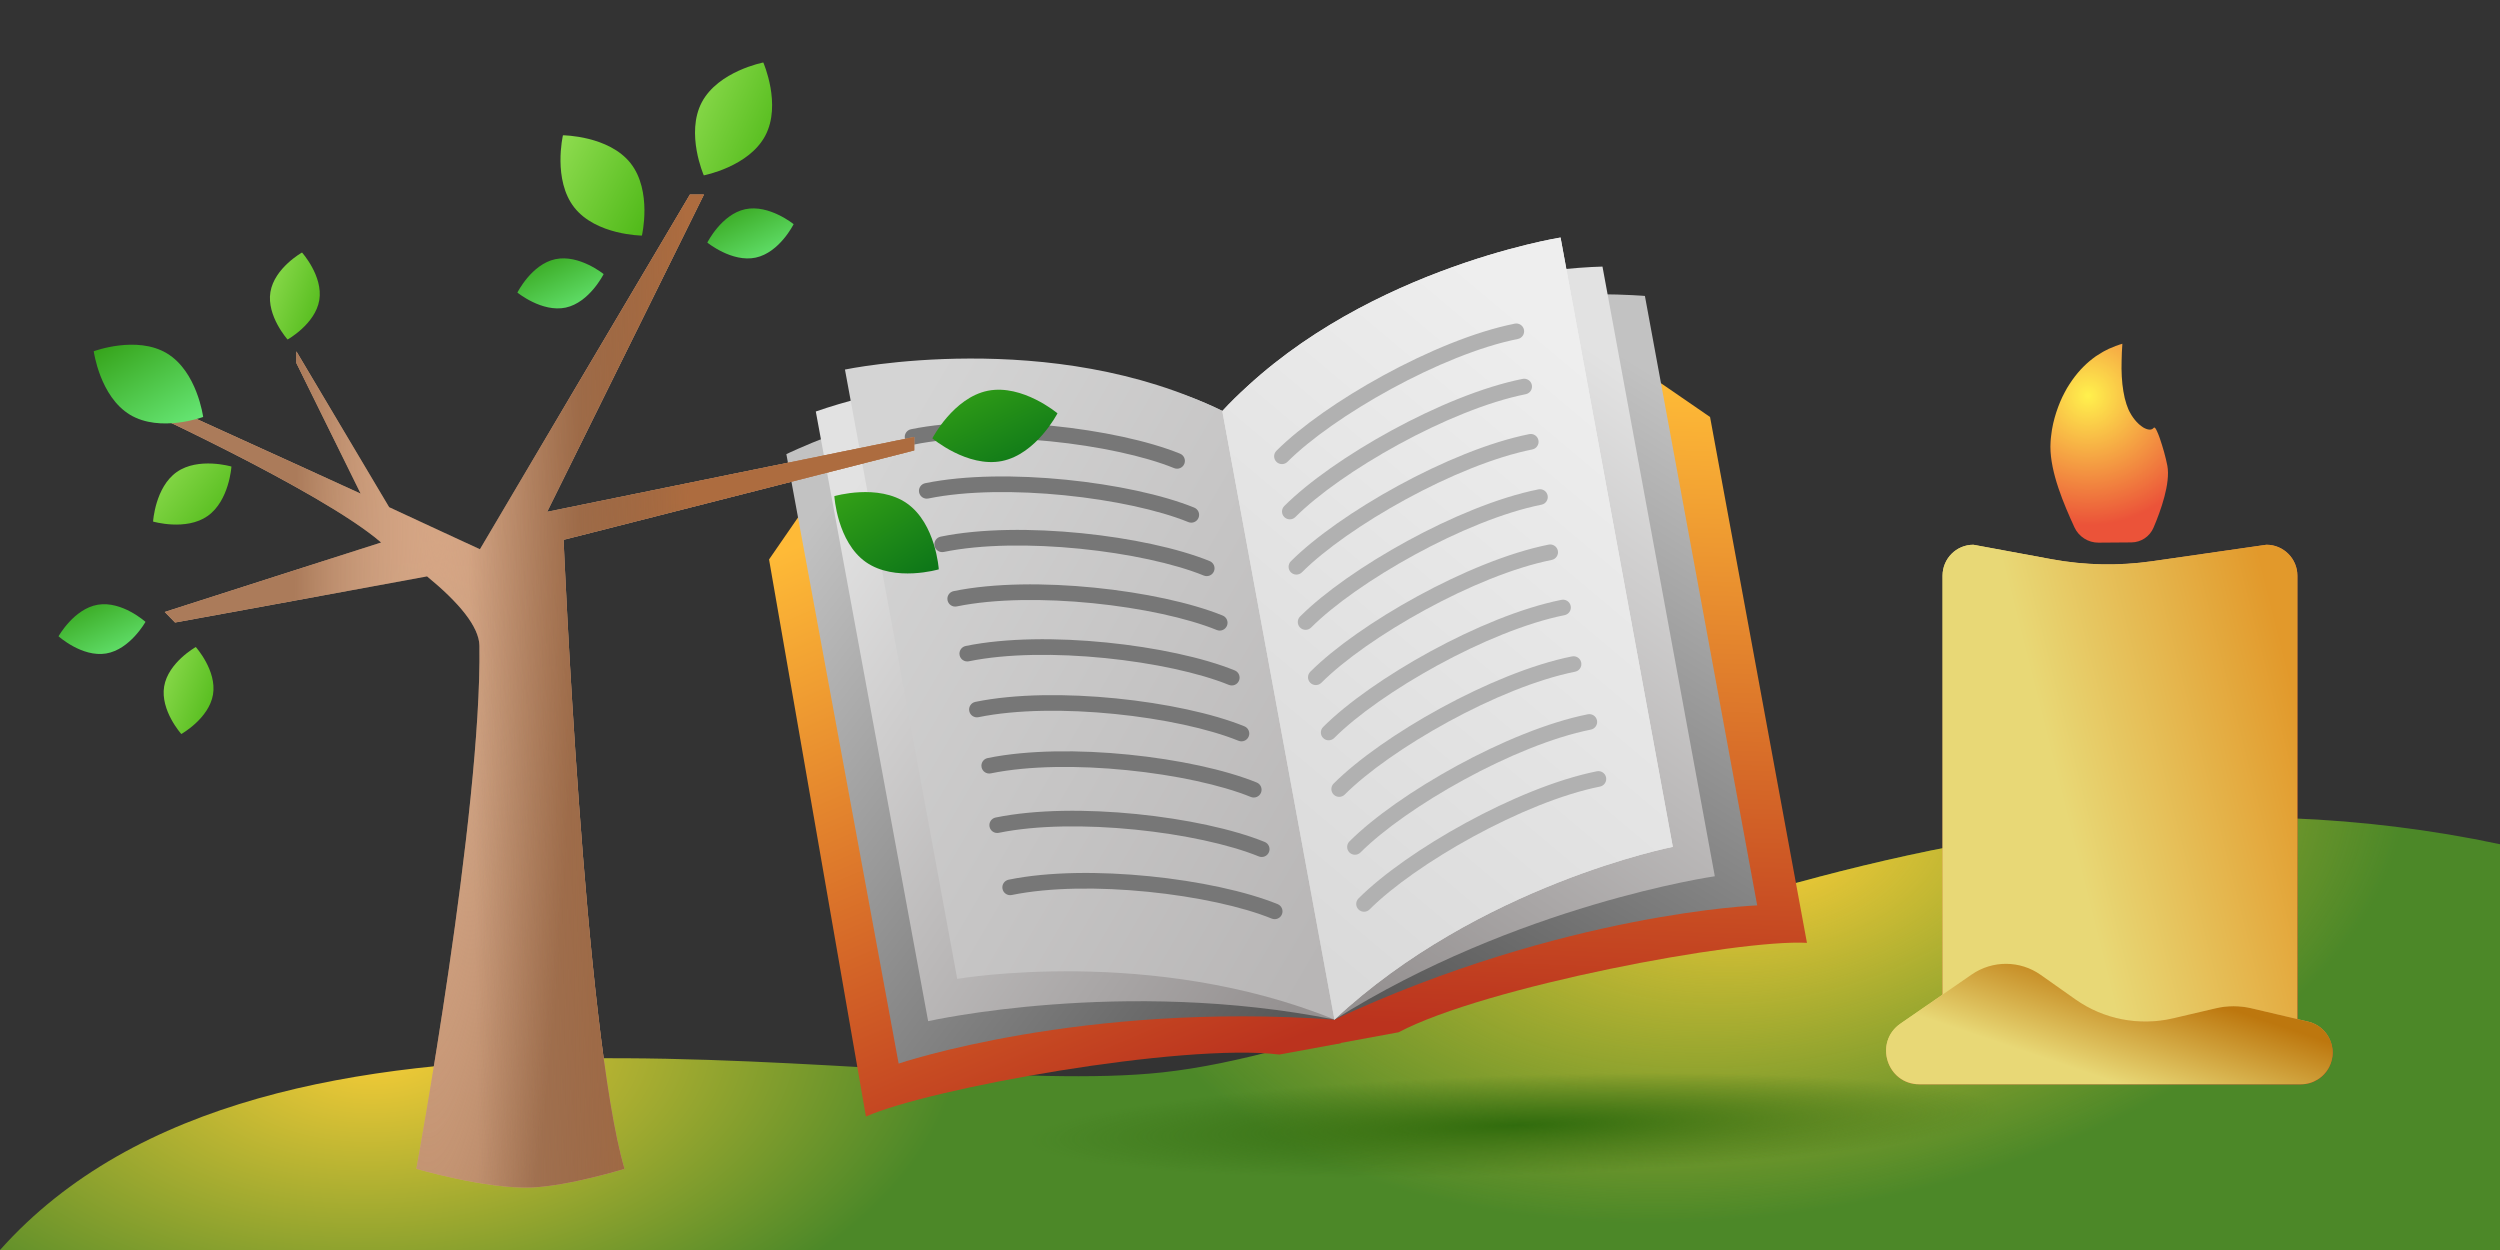 <svg viewBox="0 0 240 120" fill="none" xmlns="http://www.w3.org/2000/svg">
<rect x="0" y="0" width="240" height="120" fill="#333333" stroke="none"/>
<path d="M111.606 102.948C85.959 105.741 25.959 90.894 0 120.001H240V81.044C185.907 69.578 140.357 99.817 111.606 102.948Z" fill="url(#paint0_radial_947_15149)"/>
<path d="M111.606 102.948C85.959 105.741 25.959 90.894 0 120.001H240V81.044C185.907 69.578 140.357 99.817 111.606 102.948Z" fill="url(#paint1_radial_947_15149)"/>
<path d="M111.606 102.948C85.959 105.741 25.959 90.894 0 120.001H240V81.044C185.907 69.578 140.357 99.817 111.606 102.948Z" fill="url(#paint2_radial_947_15149)"/>
<path d="M220.549 99.161H186.485V55.267C186.485 53.629 187.808 52.297 189.446 52.297L196.952 53.685C200.139 54.274 203.392 54.339 206.604 53.879L217.579 52.297C219.217 52.297 220.549 53.629 220.549 55.267V99.161Z" fill="url(#paint3_linear_947_15149)"/>
<path d="M220.549 99.161H186.485V55.267C186.485 53.629 187.808 52.297 189.446 52.297L196.952 53.685C200.139 54.274 203.392 54.339 206.604 53.879L217.579 52.297C219.217 52.297 220.549 53.629 220.549 55.267V99.161Z" fill="url(#paint4_linear_947_15149)"/>
<path d="M207.346 42.088C207.645 42.967 207.895 43.839 208.065 44.702C208.379 46.381 207.435 49.028 206.741 50.65C206.378 51.506 205.547 52.062 204.619 52.071L201.463 52.095C200.471 52.103 199.559 51.522 199.147 50.626C198.122 48.391 196.839 45.388 196.839 42.879C196.839 42.725 196.847 42.572 196.855 42.427C196.863 42.217 196.887 42.015 196.912 41.813C196.936 41.612 196.968 41.418 196.992 41.224C197.057 40.837 197.146 40.466 197.242 40.111C197.444 39.392 197.694 38.73 197.977 38.125C198.049 37.972 198.122 37.827 198.203 37.681C198.283 37.536 198.356 37.391 198.437 37.254C198.606 36.987 198.76 36.729 198.937 36.487C199.276 36.003 199.639 35.575 200.019 35.196C200.204 35.002 200.406 34.833 200.6 34.663C200.793 34.502 200.995 34.348 201.197 34.203C201.407 34.066 201.608 33.937 201.818 33.816C201.915 33.751 202.028 33.703 202.133 33.646C202.238 33.59 202.343 33.533 202.448 33.485C202.658 33.388 202.875 33.299 203.093 33.219L203.352 33.13C203.4 33.114 203.44 33.097 203.481 33.081L203.747 33.001L203.699 33.824C203.682 34.09 203.682 34.364 203.674 34.623C203.666 34.881 203.666 35.147 203.666 35.398C203.666 35.648 203.682 35.898 203.691 36.148C203.715 36.64 203.771 37.108 203.844 37.56C203.916 38.004 204.013 38.424 204.142 38.811C204.199 38.973 204.255 39.134 204.32 39.279C204.344 39.344 204.376 39.4 204.401 39.457L204.489 39.618C204.538 39.699 204.578 39.78 204.627 39.86C204.82 40.167 205.038 40.433 205.264 40.651C205.369 40.756 205.49 40.853 205.595 40.926C205.643 40.966 205.7 41.006 205.756 41.039L205.91 41.119C206.12 41.216 206.297 41.257 206.442 41.24C206.588 41.224 206.693 41.152 206.765 41.063C206.806 41.022 206.846 41.039 206.902 41.095C206.951 41.152 207.015 41.264 207.088 41.434C207.169 41.603 207.249 41.821 207.346 42.088Z" fill="url(#paint5_radial_947_15149)"/>
<path d="M184.268 104.093C181.131 104.093 179.87 100.046 182.453 98.264L189.288 93.55C191.284 92.174 193.926 92.189 195.906 93.587L199.241 95.941C201.961 97.861 205.374 98.523 208.615 97.761L212.716 96.796C213.841 96.531 215.013 96.531 216.138 96.796L221.583 98.077C223.499 98.528 224.492 100.648 223.612 102.408C223.095 103.441 222.04 104.093 220.885 104.093H184.268Z" fill="url(#paint6_linear_947_15149)"/>
<path d="M184.268 104.093C181.131 104.093 179.87 100.046 182.453 98.264L189.288 93.55C191.284 92.174 193.926 92.189 195.906 93.587L199.241 95.941C201.961 97.861 205.374 98.523 208.615 97.761L212.716 96.796C213.841 96.531 215.013 96.531 216.138 96.796L221.583 98.077C223.499 98.528 224.492 100.648 223.612 102.408C223.095 103.441 222.04 104.093 220.885 104.093H184.268Z" fill="url(#paint7_linear_947_15149)"/>
<path d="M83.13 107.189L73.829 53.707L83.942 39.046L86.378 36.822C98.194 36.804 108.701 39.037 118.111 42.522L128.729 100.149L122.825 101.237C113.482 100.102 89.127 104.501 83.13 107.189Z" fill="url(#paint8_linear_947_15149)"/>
<path d="M173.467 90.514L164.166 40.032L149.492 29.938L146.424 28.728C135.377 32.923 125.286 35.951 117.737 42.56L128.354 100.188L134.258 99.1C142.583 94.71 166.906 90.139 173.467 90.514Z" fill="url(#paint9_linear_947_15149)"/>
<path d="M75.49 43.596C75.49 43.596 100.924 31.302 117.349 39.479L128.11 97.886C103.816 96.147 86.27 102.104 86.27 102.104L75.49 43.596C75.486 43.597 75.487 43.596 75.49 43.596Z" fill="url(#paint10_linear_947_15149)"/>
<path d="M157.911 28.41C157.911 28.41 129.766 25.988 117.334 39.481L128.096 97.888C150.175 87.605 168.691 86.918 168.691 86.918L157.911 28.41C157.916 28.409 157.914 28.409 157.911 28.41Z" fill="url(#paint11_linear_947_15149)"/>
<path d="M78.317 39.504C78.317 39.504 100.957 31.276 117.386 39.456L128.152 97.885C107.774 93.822 89.102 98.033 89.102 98.033L78.317 39.504C78.313 39.505 78.314 39.503 78.317 39.504Z" fill="url(#paint12_linear_947_15149)"/>
<path d="M153.838 25.592C153.838 25.592 129.753 25.973 117.317 39.471L128.083 97.9C145.675 86.841 164.622 84.121 164.622 84.121L153.838 25.592C153.843 25.591 153.84 25.59 153.838 25.592Z" fill="url(#paint13_linear_947_15149)"/>
<path d="M81.116 35.477C81.116 35.477 100.96 31.32 117.394 39.492L128.153 97.888C110.576 90.741 91.894 93.974 91.894 93.974L81.116 35.477C81.111 35.479 81.113 35.477 81.116 35.477Z" fill="url(#paint14_linear_947_15149)"/>
<path d="M149.812 22.803C149.812 22.803 129.789 25.991 117.347 39.484L128.107 97.879C141.982 84.937 160.59 81.299 160.59 81.299L149.812 22.803C149.817 22.803 149.815 22.802 149.812 22.803Z" fill="url(#paint15_linear_947_15149)"/>
<path d="M149.812 22.803C149.812 22.803 129.789 25.991 117.347 39.484L128.107 97.879C141.982 84.937 160.59 81.299 160.59 81.299L149.812 22.803C149.817 22.803 149.815 22.802 149.812 22.803Z" fill="url(#paint16_linear_947_15149)"/>
<path fill-rule="evenodd" clip-rule="evenodd" d="M146.302 31.658C146.383 32.064 146.12 32.459 145.714 32.541C142.066 33.27 137.641 35.108 133.551 37.339C129.459 39.57 125.777 42.155 123.597 44.335C123.304 44.628 122.829 44.628 122.536 44.335C122.243 44.042 122.243 43.568 122.536 43.275C124.856 40.955 128.674 38.29 132.832 36.022C136.992 33.753 141.567 31.84 145.419 31.07C145.826 30.988 146.221 31.252 146.302 31.658Z" fill="#B1B1B1"/>
<path fill-rule="evenodd" clip-rule="evenodd" d="M86.87 42.092C86.953 42.498 87.35 42.76 87.755 42.676C91.399 41.93 96.191 41.902 100.827 42.366C105.464 42.831 109.862 43.781 112.718 44.941C113.102 45.097 113.54 44.912 113.695 44.529C113.851 44.145 113.667 43.707 113.283 43.551C110.244 42.317 105.69 41.346 100.976 40.874C96.262 40.401 91.303 40.419 87.454 41.207C87.049 41.29 86.787 41.687 86.87 42.092Z" fill="#777777"/>
<path fill-rule="evenodd" clip-rule="evenodd" d="M147.058 36.961C147.139 37.367 146.876 37.762 146.47 37.843C142.822 38.573 138.397 40.41 134.307 42.641C130.215 44.873 126.533 47.458 124.353 49.638C124.06 49.931 123.585 49.931 123.292 49.638C122.999 49.345 122.999 48.87 123.292 48.578C125.612 46.258 129.43 43.593 133.588 41.324C137.748 39.055 142.323 37.143 146.175 36.372C146.582 36.291 146.977 36.555 147.058 36.961Z" fill="#B1B1B1"/>
<path fill-rule="evenodd" clip-rule="evenodd" d="M88.235 47.272C88.318 47.678 88.714 47.94 89.12 47.856C92.764 47.11 97.556 47.082 102.191 47.546C106.829 48.011 111.226 48.96 114.083 50.121C114.467 50.277 114.904 50.092 115.06 49.709C115.216 49.325 115.031 48.887 114.647 48.731C111.608 47.496 107.055 46.526 102.341 46.054C97.626 45.581 92.668 45.598 88.819 46.387C88.413 46.47 88.152 46.866 88.235 47.272Z" fill="#777777"/>
<path fill-rule="evenodd" clip-rule="evenodd" d="M147.69 42.265C147.771 42.671 147.508 43.066 147.102 43.147C143.454 43.877 139.029 45.714 134.939 47.945C130.848 50.177 127.165 52.762 124.985 54.942C124.692 55.235 124.217 55.235 123.924 54.942C123.632 54.649 123.632 54.174 123.924 53.881C126.244 51.562 130.062 48.897 134.221 46.628C138.38 44.359 142.955 42.447 146.808 41.676C147.214 41.595 147.609 41.858 147.69 42.265Z" fill="#B1B1B1"/>
<path fill-rule="evenodd" clip-rule="evenodd" d="M89.715 52.404C89.799 52.809 90.195 53.071 90.601 52.988C94.245 52.241 99.036 52.213 103.672 52.678C108.309 53.142 112.707 54.092 115.563 55.252C115.947 55.408 116.385 55.224 116.541 54.84C116.697 54.456 116.512 54.019 116.128 53.863C113.089 52.628 108.535 51.658 103.822 51.185C99.107 50.713 94.149 50.73 90.3 51.518C89.894 51.602 89.632 51.998 89.715 52.404Z" fill="#777777"/>
<path fill-rule="evenodd" clip-rule="evenodd" d="M148.572 47.567C148.654 47.974 148.39 48.369 147.984 48.45C144.337 49.179 139.911 51.017 135.821 53.248C131.73 55.48 128.048 58.065 125.867 60.245C125.574 60.538 125.1 60.538 124.807 60.245C124.514 59.952 124.514 59.477 124.807 59.184C127.126 56.864 130.944 54.199 135.103 51.931C139.263 49.662 143.837 47.749 147.69 46.979C148.096 46.898 148.491 47.161 148.572 47.567Z" fill="#B1B1B1"/>
<path fill-rule="evenodd" clip-rule="evenodd" d="M90.964 57.633C91.047 58.039 91.443 58.3 91.849 58.217C95.493 57.471 100.285 57.443 104.921 57.907C109.558 58.372 113.955 59.321 116.812 60.482C117.196 60.638 117.633 60.453 117.789 60.069C117.945 59.686 117.76 59.248 117.377 59.092C114.337 57.857 109.784 56.887 105.07 56.415C100.355 55.942 95.397 55.959 91.548 56.748C91.142 56.831 90.881 57.227 90.964 57.633Z" fill="#777777"/>
<path fill-rule="evenodd" clip-rule="evenodd" d="M149.554 52.871C149.635 53.277 149.372 53.672 148.966 53.754C145.318 54.483 140.893 56.321 136.803 58.552C132.711 60.783 129.029 63.368 126.849 65.549C126.556 65.841 126.081 65.841 125.788 65.549C125.495 65.256 125.495 64.781 125.788 64.488C128.108 62.168 131.926 59.503 136.084 57.235C140.244 54.966 144.819 53.053 148.671 52.283C149.078 52.202 149.473 52.465 149.554 52.871Z" fill="#B1B1B1"/>
<path fill-rule="evenodd" clip-rule="evenodd" d="M92.122 62.9C92.205 63.306 92.602 63.567 93.008 63.484C96.651 62.737 101.443 62.709 106.079 63.174C110.716 63.639 115.114 64.588 117.97 65.749C118.354 65.905 118.792 65.72 118.947 65.336C119.103 64.952 118.919 64.515 118.535 64.359C115.496 63.124 110.942 62.154 106.229 61.681C101.514 61.209 96.555 61.226 92.707 62.014C92.301 62.098 92.039 62.494 92.122 62.9Z" fill="#777777"/>
<path fill-rule="evenodd" clip-rule="evenodd" d="M150.787 58.173C150.868 58.579 150.604 58.974 150.198 59.055C146.551 59.785 142.125 61.622 138.035 63.853C133.944 66.085 130.262 68.67 128.082 70.85C127.789 71.143 127.314 71.143 127.021 70.85C126.728 70.557 126.728 70.082 127.021 69.79C129.341 67.47 133.158 64.805 137.317 62.536C141.477 60.267 146.051 58.355 149.904 57.584C150.31 57.503 150.705 57.767 150.787 58.173Z" fill="#B1B1B1"/>
<path fill-rule="evenodd" clip-rule="evenodd" d="M93.05 68.266C93.133 68.671 93.529 68.933 93.935 68.85C97.579 68.103 102.37 68.075 107.006 68.54C111.643 69.004 116.041 69.954 118.898 71.115C119.281 71.27 119.719 71.086 119.875 70.702C120.031 70.318 119.846 69.881 119.462 69.725C116.423 68.49 111.869 67.52 107.156 67.047C102.441 66.575 97.483 66.592 93.634 67.38C93.228 67.463 92.966 67.86 93.05 68.266Z" fill="#777777"/>
<path fill-rule="evenodd" clip-rule="evenodd" d="M151.797 63.603C151.879 64.009 151.615 64.404 151.209 64.485C147.562 65.215 143.136 67.052 139.046 69.283C134.955 71.515 131.273 74.1 129.092 76.28C128.799 76.573 128.325 76.573 128.032 76.28C127.739 75.987 127.739 75.513 128.032 75.22C130.351 72.9 134.169 70.235 138.328 67.966C142.488 65.698 147.062 63.785 150.915 63.014C151.321 62.933 151.716 63.197 151.797 63.603Z" fill="#B1B1B1"/>
<path fill-rule="evenodd" clip-rule="evenodd" d="M94.231 73.66C94.314 74.065 94.71 74.327 95.116 74.244C98.76 73.497 103.551 73.469 108.187 73.934C112.824 74.398 117.222 75.348 120.079 76.508C120.462 76.664 120.9 76.48 121.056 76.096C121.212 75.712 121.027 75.275 120.643 75.119C117.604 73.884 113.05 72.914 108.337 72.441C103.622 71.969 98.664 71.986 94.815 72.774C94.409 72.858 94.147 73.254 94.231 73.66Z" fill="#777777"/>
<path fill-rule="evenodd" clip-rule="evenodd" d="M153.312 69.159C153.393 69.565 153.13 69.96 152.723 70.042C149.076 70.771 144.651 72.609 140.56 74.84C136.469 77.071 132.787 79.656 130.607 81.837C130.314 82.129 129.839 82.129 129.546 81.837C129.253 81.544 129.253 81.069 129.546 80.776C131.866 78.456 135.684 75.791 139.842 73.523C144.002 71.254 148.577 69.341 152.429 68.571C152.835 68.49 153.231 68.753 153.312 69.159Z" fill="#B1B1B1"/>
<path fill-rule="evenodd" clip-rule="evenodd" d="M154.183 74.631C154.264 75.037 154.001 75.432 153.594 75.513C149.947 76.243 145.522 78.08 141.431 80.311C137.34 82.543 133.658 85.128 131.478 87.308C131.185 87.601 130.71 87.601 130.417 87.308C130.124 87.015 130.124 86.54 130.417 86.248C132.737 83.928 136.555 81.263 140.713 78.995C144.873 76.726 149.448 74.813 153.3 74.043C153.706 73.961 154.102 74.225 154.183 74.631Z" fill="#B1B1B1"/>
<path fill-rule="evenodd" clip-rule="evenodd" d="M94.996 79.367C95.079 79.773 95.475 80.034 95.881 79.951C99.525 79.205 104.316 79.176 108.952 79.641C113.589 80.106 117.987 81.055 120.844 82.216C121.227 82.372 121.665 82.187 121.821 81.803C121.977 81.419 121.792 80.982 121.408 80.826C118.369 79.591 113.815 78.621 109.102 78.148C104.387 77.676 99.429 77.693 95.58 78.482C95.174 78.565 94.912 78.961 94.996 79.367Z" fill="#777777"/>
<path fill-rule="evenodd" clip-rule="evenodd" d="M96.241 85.337C96.324 85.743 96.72 86.004 97.126 85.921C100.77 85.174 105.562 85.146 110.197 85.611C114.835 86.076 119.232 87.025 122.089 88.186C122.473 88.341 122.91 88.157 123.066 87.773C123.222 87.389 123.037 86.952 122.653 86.796C119.614 85.561 115.06 84.591 110.347 84.118C105.632 83.646 100.674 83.663 96.825 84.451C96.419 84.535 96.158 84.931 96.241 85.337Z" fill="#777777"/>
<path d="M87.767 43.24V41.95L52.527 49.135L67.574 18.681H66.233L46.074 52.728L37.358 48.691L28.451 33.728V34.852L34.625 47.388L11.749 36.983V38.397C11.749 38.397 30.687 46.982 36.591 52.08L15.815 58.749L16.806 59.762C16.806 59.762 35.414 56.354 40.997 55.335C44.037 57.83 45.999 60.149 46.026 61.996C46.262 77.859 39.97 112.207 39.97 112.207C39.97 112.207 46.639 114.159 51.001 114C54.563 113.87 59.951 112.207 59.951 112.207C56.083 99.063 54.105 51.822 54.105 51.822L87.767 43.24Z" fill="url(#paint17_radial_947_15149)"/>
<path d="M87.767 43.24V41.95L52.527 49.135L67.574 18.681H66.233L46.074 52.728L37.358 48.691L28.451 33.728V34.852L34.625 47.388L11.749 36.983V38.397C11.749 38.397 30.687 46.982 36.591 52.08L15.815 58.749L16.806 59.762C16.806 59.762 35.414 56.354 40.997 55.335C44.037 57.83 45.999 60.149 46.026 61.996C46.262 77.859 39.97 112.207 39.97 112.207C39.97 112.207 46.639 114.159 51.001 114C54.563 113.87 59.951 112.207 59.951 112.207C56.083 99.063 54.105 51.822 54.105 51.822L87.767 43.24Z" fill="url(#paint18_radial_947_15149)"/>
<path d="M87.767 43.24V41.95L52.527 49.135L67.574 18.681H66.233L46.074 52.728L37.358 48.691L28.451 33.728V34.852L34.625 47.388L11.749 36.983V38.397C11.749 38.397 30.687 46.982 36.591 52.08L15.815 58.749L16.806 59.762C16.806 59.762 35.414 56.354 40.997 55.335C44.037 57.83 45.999 60.149 46.026 61.996C46.262 77.859 39.97 112.207 39.97 112.207C39.97 112.207 46.639 114.159 51.001 114C54.563 113.87 59.951 112.207 59.951 112.207C56.083 99.063 54.105 51.822 54.105 51.822L87.767 43.24Z" fill="url(#paint19_linear_947_15149)"/>
<path d="M61.623 22.616C61.623 22.616 62.631 18.334 60.537 15.67C58.443 13.017 54.043 12.988 54.043 12.988C54.043 12.988 53.049 17.27 55.137 19.925C57.233 22.581 61.623 22.616 61.623 22.616Z" fill="url(#paint20_linear_947_15149)"/>
<path d="M73.468 13.023C75.048 10.034 73.277 5.999 73.277 5.999C73.277 5.999 68.966 6.827 67.374 9.816C65.802 12.81 67.565 16.834 67.565 16.834C67.565 16.834 71.887 16.012 73.468 13.023Z" fill="url(#paint21_linear_947_15149)"/>
<path d="M22.218 44.788C22.218 44.788 19.052 43.856 16.972 45.312C14.897 46.764 14.695 50.07 14.695 50.07C14.695 50.07 17.851 50.995 19.931 49.538C22.009 48.078 22.218 44.788 22.218 44.788Z" fill="url(#paint22_linear_947_15149)"/>
<path d="M19.503 40.028C19.503 40.028 18.928 35.666 16.022 33.921C13.122 32.179 8.999 33.72 8.999 33.72C8.999 33.72 9.585 38.071 12.483 39.818C15.385 41.56 19.503 40.028 19.503 40.028Z" fill="url(#paint23_linear_947_15149)"/>
<path d="M30.652 28.814C31.033 26.506 28.993 24.242 28.993 24.242C28.993 24.242 26.346 25.723 25.961 28.032C25.58 30.33 27.609 32.593 27.609 32.593C27.609 32.593 30.267 31.115 30.652 28.814Z" fill="url(#paint24_linear_947_15149)"/>
<path d="M15.758 65.9C15.377 68.203 17.406 70.466 17.406 70.466C17.406 70.466 20.056 68.985 20.448 66.682C20.835 64.379 18.796 62.115 18.796 62.115C18.796 62.115 16.145 63.596 15.758 65.9Z" fill="url(#paint25_linear_947_15149)"/>
<path d="M9.398 58.051C7.1 58.433 5.619 61.083 5.619 61.083C5.619 61.083 7.874 63.115 10.183 62.736C12.486 62.355 13.967 59.699 13.967 59.699C13.967 59.699 11.712 57.67 9.398 58.051Z" fill="url(#paint26_linear_947_15149)"/>
<path d="M71.543 20.084C69.256 20.574 67.904 23.288 67.904 23.288C67.904 23.288 70.266 25.215 72.543 24.732C74.838 24.242 76.188 21.52 76.188 21.52C76.188 21.52 73.831 19.598 71.543 20.084Z" fill="url(#paint27_linear_947_15149)"/>
<path d="M54.309 29.529C56.591 29.035 57.949 26.312 57.949 26.312C57.949 26.312 55.597 24.393 53.304 24.882C51.022 25.374 49.67 28.086 49.67 28.086C49.67 28.086 52.025 30.013 54.309 29.529Z" fill="url(#paint28_linear_947_15149)"/>
<path d="M94.834 37.512C91.522 38.179 89.504 42.082 89.504 42.082C89.504 42.082 92.874 44.92 96.186 44.259C99.5 43.592 101.518 39.679 101.518 39.679C101.518 39.679 98.158 36.856 94.834 37.512Z" fill="url(#paint29_linear_947_15149)"/>
<path d="M87.067 48.325C84.306 46.392 80.097 47.629 80.097 47.629C80.097 47.629 80.363 52.018 83.124 53.961C85.903 55.905 90.123 54.657 90.123 54.657C90.123 54.657 89.846 50.276 87.067 48.325Z" fill="url(#paint30_linear_947_15149)"/>
<defs>
<radialGradient id="paint0_radial_947_15149" cx="0" cy="0" r="1" gradientUnits="userSpaceOnUse" gradientTransform="translate(36.062 100.706) rotate(-2.307) scale(56.16 31.594)">
<stop stop-color="#F8CD38"/>
<stop offset="1" stop-color="#4C8828"/>
</radialGradient>
<radialGradient id="paint1_radial_947_15149" cx="0" cy="0" r="1" gradientUnits="userSpaceOnUse" gradientTransform="translate(169.585 81.412) rotate(170.933) scale(62.176 35.03)">
<stop stop-color="#F8CD38"/>
<stop offset="1" stop-color="#F8CD38" stop-opacity="0"/>
</radialGradient>
<radialGradient id="paint2_radial_947_15149" cx="0" cy="0" r="1" gradientUnits="userSpaceOnUse" gradientTransform="translate(145.5 108.04) rotate(178.208) scale(46.523 4.818)">
<stop stop-color="#316C0D"/>
<stop offset="1" stop-color="#326910" stop-opacity="0"/>
</radialGradient>
<linearGradient id="paint3_linear_947_15149" x1="186.485" y1="52.297" x2="221.296" y2="87.575" gradientUnits="userSpaceOnUse">
<stop stop-color="#E8D876"/>
<stop offset="1" stop-color="#D62626"/>
</linearGradient>
<linearGradient id="paint4_linear_947_15149" x1="195.221" y1="65.912" x2="218.615" y2="60.003" gradientUnits="userSpaceOnUse">
<stop stop-color="#E8D876"/>
<stop offset="1" stop-color="#E2992B"/>
</linearGradient>
<radialGradient id="paint5_radial_947_15149" cx="0" cy="0" r="1" gradientUnits="userSpaceOnUse" gradientTransform="translate(200.45 37.987) rotate(69.852) scale(12.423 12.455)">
<stop stop-color="#FFF14D"/>
<stop offset="1" stop-color="#EB5339"/>
</radialGradient>
<linearGradient id="paint6_linear_947_15149" x1="181.701" y1="98.96" x2="182.34" y2="106.533" gradientUnits="userSpaceOnUse">
<stop stop-color="#E8D876"/>
<stop offset="1" stop-color="#D62626"/>
</linearGradient>
<linearGradient id="paint7_linear_947_15149" x1="192.892" y1="100.451" x2="196.17" y2="90.769" gradientUnits="userSpaceOnUse">
<stop stop-color="#E8D876"/>
<stop offset="1" stop-color="#BD770E"/>
</linearGradient>
<linearGradient id="paint8_linear_947_15149" x1="119.891" y1="101.586" x2="95.51" y2="44.303" gradientUnits="userSpaceOnUse">
<stop stop-color="#BB331E"/>
<stop offset="1" stop-color="#FEBA37"/>
</linearGradient>
<linearGradient id="paint9_linear_947_15149" x1="137.123" y1="98.38" x2="139.487" y2="36.17" gradientUnits="userSpaceOnUse">
<stop stop-color="#BB331E"/>
<stop offset="1" stop-color="#FEBA37"/>
</linearGradient>
<linearGradient id="paint10_linear_947_15149" x1="86.425" y1="39.058" x2="138.253" y2="78.836" gradientUnits="userSpaceOnUse">
<stop stop-color="#C2C2C2"/>
<stop offset="0.99" stop-color="#595959"/>
</linearGradient>
<linearGradient id="paint11_linear_947_15149" x1="146.077" y1="28.067" x2="111.829" y2="83.704" gradientUnits="userSpaceOnUse">
<stop stop-color="#C2C2C2"/>
<stop offset="0.99" stop-color="#595959"/>
</linearGradient>
<linearGradient id="paint12_linear_947_15149" x1="88.629" y1="36.888" x2="141.147" y2="72.68" gradientUnits="userSpaceOnUse">
<stop stop-color="#E2E2E2"/>
<stop offset="0.99" stop-color="#959191"/>
</linearGradient>
<linearGradient id="paint13_linear_947_15149" x1="143.271" y1="26.823" x2="106.958" y2="78.981" gradientUnits="userSpaceOnUse">
<stop stop-color="#E2E2E2"/>
<stop offset="0.99" stop-color="#959191"/>
</linearGradient>
<linearGradient id="paint14_linear_947_15149" x1="90.608" y1="33.725" x2="143.658" y2="64.871" gradientUnits="userSpaceOnUse">
<stop stop-color="#D4D4D4"/>
<stop offset="0.99" stop-color="#B8B6B6"/>
</linearGradient>
<linearGradient id="paint15_linear_947_15149" x1="140.318" y1="24.549" x2="101.853" y2="72.556" gradientUnits="userSpaceOnUse">
<stop stop-color="#EEEEEE"/>
<stop offset="0.138" stop-color="#EEEEEE"/>
<stop offset="1" stop-color="#D3D3D3"/>
</linearGradient>
<linearGradient id="paint16_linear_947_15149" x1="140.318" y1="24.549" x2="101.398" y2="70.861" gradientUnits="userSpaceOnUse">
<stop stop-color="#EEEEEE"/>
<stop offset="1" stop-color="#DADADA"/>
</linearGradient>
<radialGradient id="paint17_radial_947_15149" cx="0" cy="0" r="1" gradientUnits="userSpaceOnUse" gradientTransform="translate(40.33 73.233) rotate(-43.334) scale(71.531 94.655)">
<stop stop-color="#D2A687"/>
<stop offset="1" stop-color="#DDA37B"/>
</radialGradient>
<radialGradient id="paint18_radial_947_15149" cx="0" cy="0" r="1" gradientUnits="userSpaceOnUse" gradientTransform="translate(42.001 48) rotate(90.843) scale(102.011 13.574)">
<stop stop-color="#D2A687" stop-opacity="0"/>
<stop offset="1" stop-color="#AB7B5A"/>
</radialGradient>
<linearGradient id="paint19_linear_947_15149" x1="46.153" y1="124.615" x2="67.564" y2="124.261" gradientUnits="userSpaceOnUse">
<stop stop-color="#73492C" stop-opacity="0"/>
<stop offset="1" stop-color="#AD6C3F"/>
</linearGradient>
<linearGradient id="paint20_linear_947_15149" x1="53.806" y1="12.988" x2="64.078" y2="18.469" gradientUnits="userSpaceOnUse">
<stop stop-color="#8FDC50"/>
<stop offset="1" stop-color="#4FB918"/>
</linearGradient>
<linearGradient id="paint21_linear_947_15149" x1="66.722" y1="5.999" x2="76.91" y2="10.437" gradientUnits="userSpaceOnUse">
<stop stop-color="#8FDC50"/>
<stop offset="1" stop-color="#4FB918"/>
</linearGradient>
<linearGradient id="paint22_linear_947_15149" x1="14.695" y1="44.494" x2="22.078" y2="50.532" gradientUnits="userSpaceOnUse">
<stop stop-color="#8FDC50"/>
<stop offset="1" stop-color="#4FB918"/>
</linearGradient>
<linearGradient id="paint23_linear_947_15149" x1="19.503" y1="40.651" x2="13.466" y2="30.448" gradientUnits="userSpaceOnUse">
<stop stop-color="#68E978"/>
<stop offset="1" stop-color="#34A117"/>
</linearGradient>
<linearGradient id="paint24_linear_947_15149" x1="25.914" y1="24.242" x2="32.827" y2="26.768" gradientUnits="userSpaceOnUse">
<stop stop-color="#8FDC50"/>
<stop offset="1" stop-color="#4FB918"/>
</linearGradient>
<linearGradient id="paint25_linear_947_15149" x1="15.71" y1="62.115" x2="22.626" y2="64.642" gradientUnits="userSpaceOnUse">
<stop stop-color="#8FDC50"/>
<stop offset="1" stop-color="#4FB918"/>
</linearGradient>
<linearGradient id="paint26_linear_947_15149" x1="13.967" y1="62.783" x2="10.611" y2="55.654" gradientUnits="userSpaceOnUse">
<stop stop-color="#68E978"/>
<stop offset="1" stop-color="#34A117"/>
</linearGradient>
<linearGradient id="paint27_linear_947_15149" x1="76.188" y1="24.81" x2="72.787" y2="17.677" gradientUnits="userSpaceOnUse">
<stop stop-color="#68E978"/>
<stop offset="1" stop-color="#34A117"/>
</linearGradient>
<linearGradient id="paint28_linear_947_15149" x1="57.949" y1="29.607" x2="54.545" y2="22.476" gradientUnits="userSpaceOnUse">
<stop stop-color="#68E978"/>
<stop offset="1" stop-color="#34A117"/>
</linearGradient>
<linearGradient id="paint29_linear_947_15149" x1="101.518" y1="44.359" x2="96.612" y2="34.035" gradientUnits="userSpaceOnUse">
<stop stop-color="#0B7418"/>
<stop offset="1" stop-color="#34A117"/>
</linearGradient>
<linearGradient id="paint30_linear_947_15149" x1="90.123" y1="55.051" x2="83.657" y2="44.959" gradientUnits="userSpaceOnUse">
<stop stop-color="#0B7418"/>
<stop offset="1" stop-color="#34A117"/>
</linearGradient>
</defs>
</svg>
